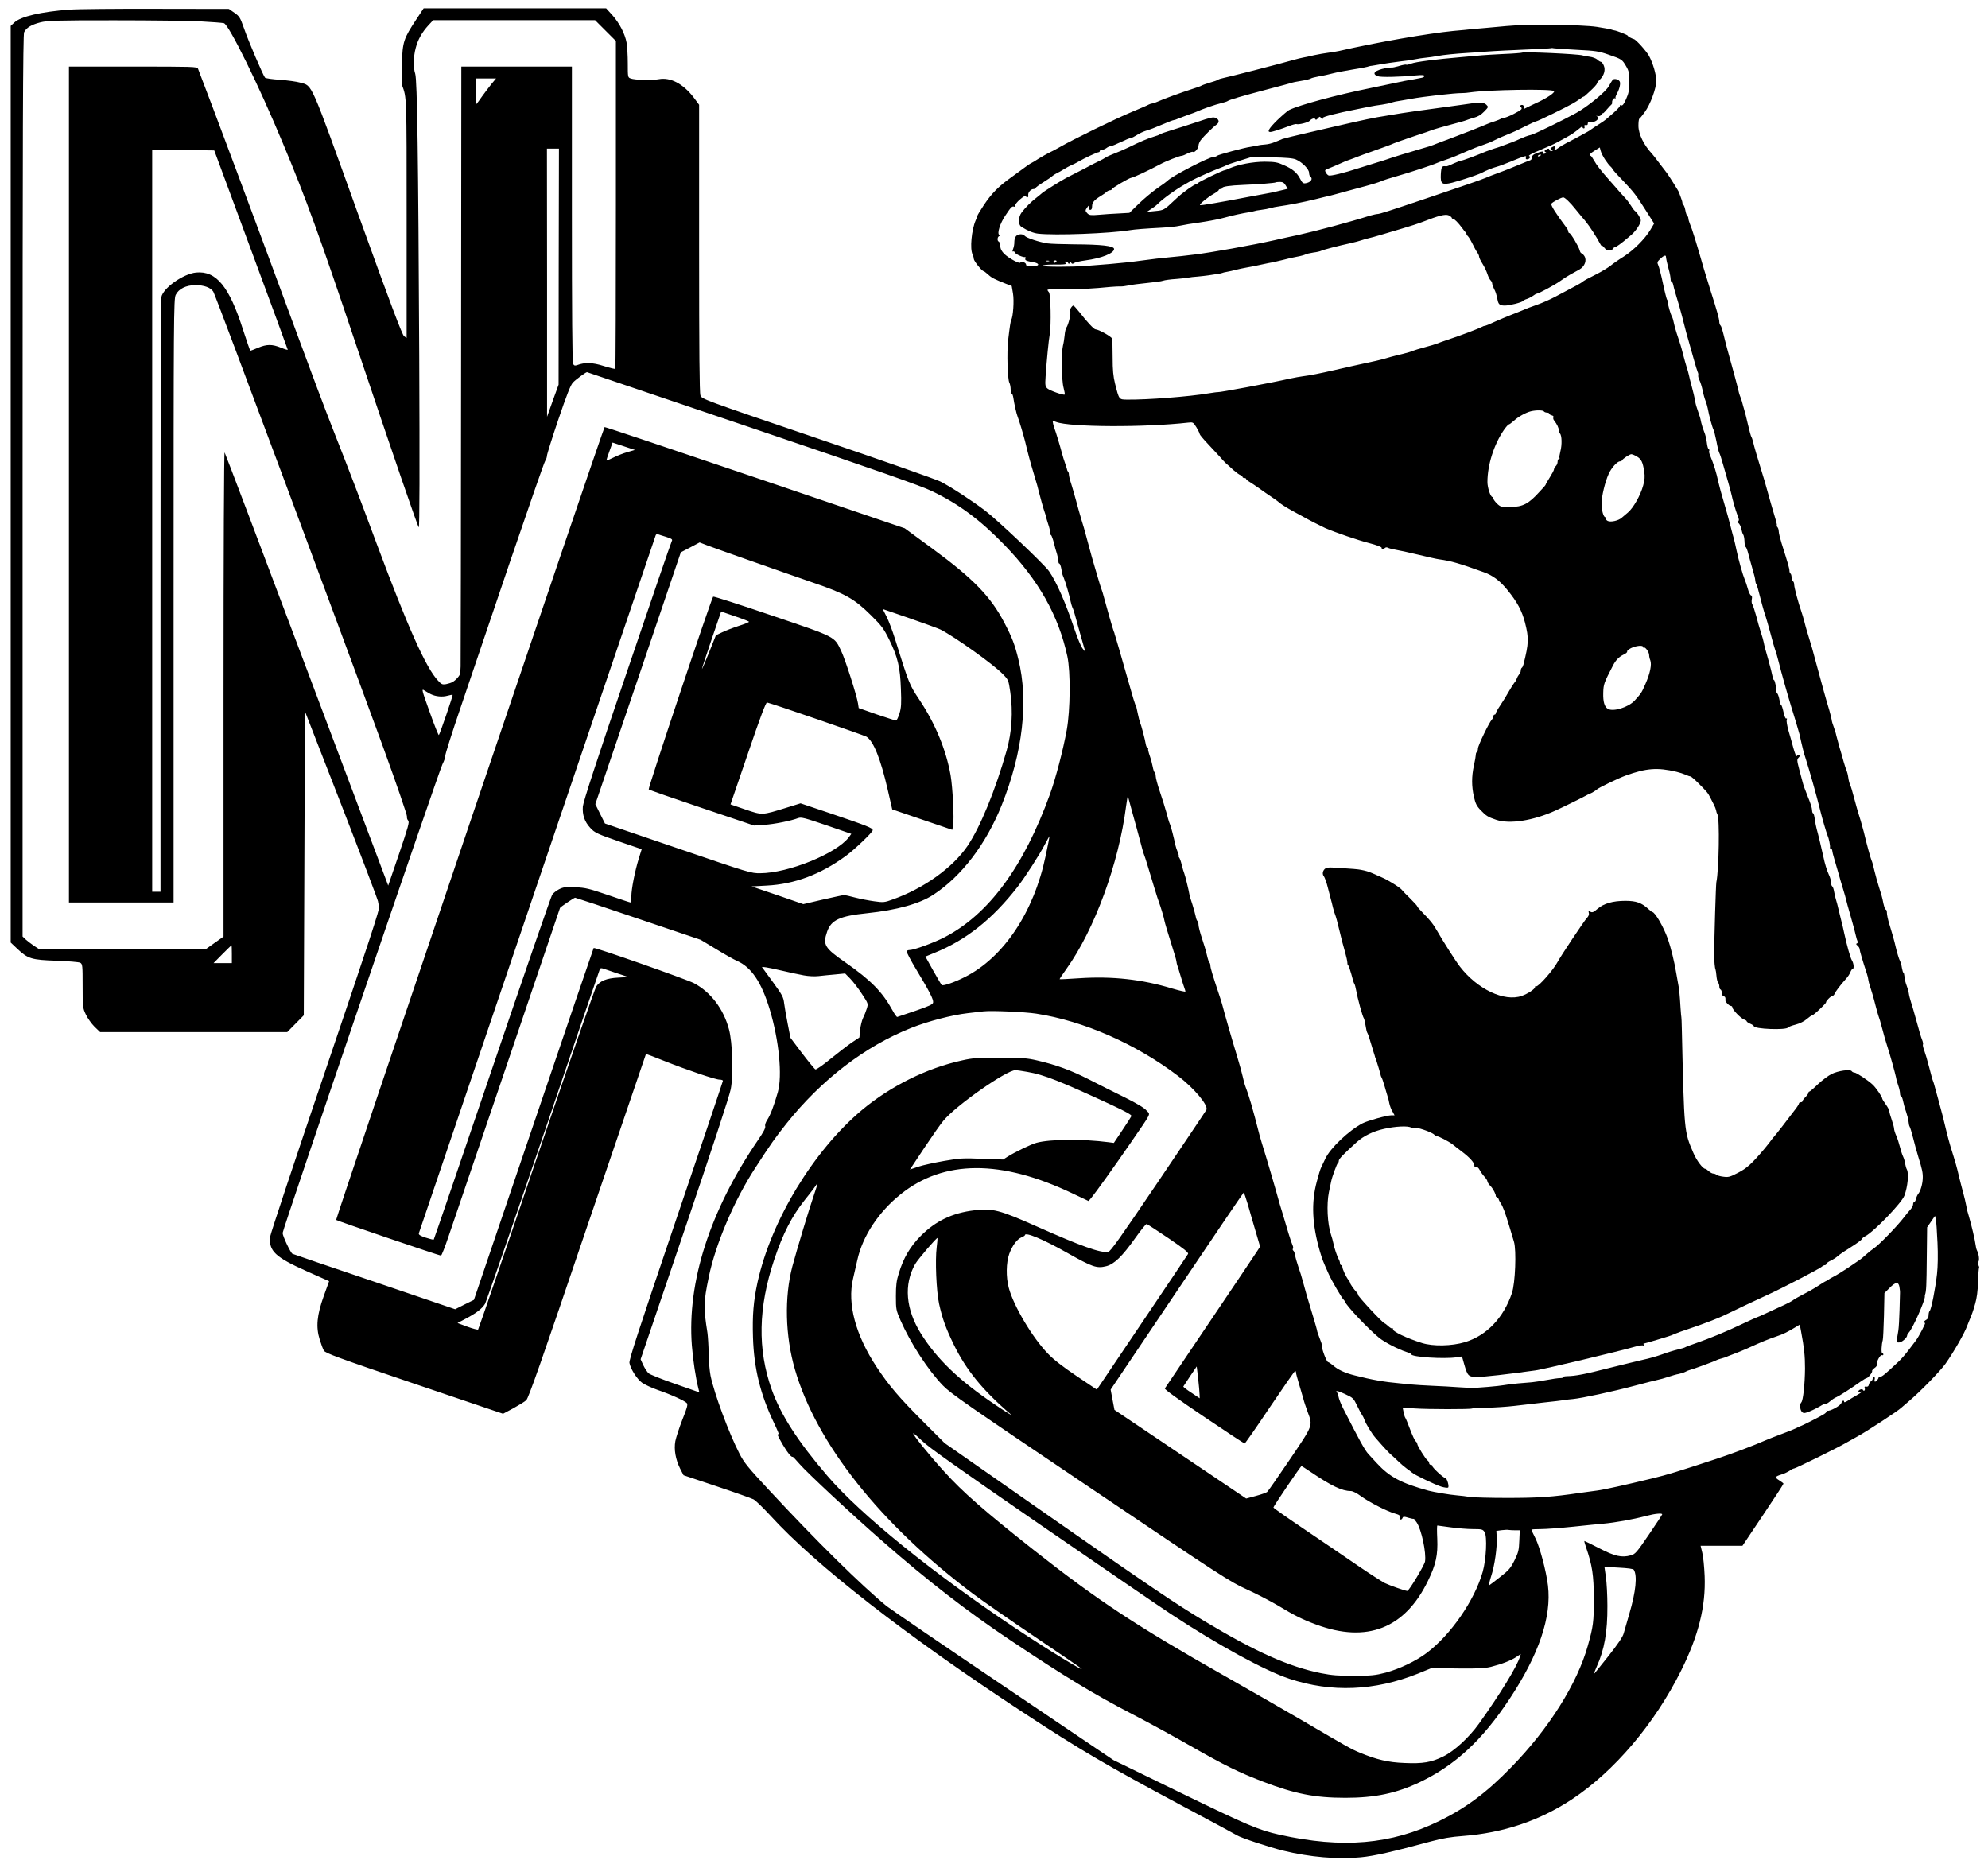 <?xml version="1.0" standalone="no"?>
<!DOCTYPE svg PUBLIC "-//W3C//DTD SVG 20010904//EN"
 "http://www.w3.org/TR/2001/REC-SVG-20010904/DTD/svg10.dtd">
<svg version="1.0" xmlns="http://www.w3.org/2000/svg"
 width="1672pt" height="1568pt" viewBox="0 0 1672 1568"
 preserveAspectRatio="xMidYMid meet">

<g transform="translate(0,1568) scale(0.1,-0.1)"
fill="#000000" stroke="none">
<path d="M585 15599 c-241 -18 -410 -58 -464 -108 l-31 -29 0 -3855 0 -3854
55 -52 c90 -85 120 -94 330 -101 103 -4 189 -11 200 -17 19 -11 20 -22 20
-195 0 -178 1 -185 27 -240 15 -32 48 -78 73 -103 l47 -45 787 0 787 0 69 70
70 71 5 1278 5 1278 308 -791 c169 -435 307 -799 307 -809 0 -10 5 -27 10 -37
8 -15 -88 -307 -451 -1377 -254 -747 -464 -1379 -467 -1404 -12 -120 43 -172
305 -289 l191 -85 -45 -125 c-58 -161 -67 -261 -34 -366 12 -38 27 -80 35 -93
12 -21 117 -60 760 -278 l747 -253 86 46 c47 26 96 56 109 68 19 17 127 324
514 1466 270 794 492 1445 493 1446 1 1 70 -25 152 -58 199 -79 433 -158 468
-158 15 0 27 -4 27 -10 0 -5 -178 -534 -396 -1175 -315 -929 -395 -1173 -390
-1198 10 -51 63 -135 106 -166 21 -15 81 -43 132 -61 114 -39 229 -92 245
-111 9 -12 2 -40 -38 -139 -27 -69 -53 -150 -59 -180 -13 -71 2 -154 40 -231
l29 -56 278 -93 c153 -51 293 -101 311 -110 18 -10 81 -71 141 -136 380 -417
1144 -1012 2126 -1656 478 -314 702 -445 1330 -781 248 -132 459 -246 470
-253 31 -20 272 -100 387 -128 222 -55 462 -75 653 -56 114 11 258 44 595 135
90 24 163 37 263 44 341 26 644 128 917 308 357 236 696 635 919 1083 147 295
208 541 198 795 -3 77 -12 166 -20 197 l-14 58 176 0 176 0 173 258 c95 141
172 260 172 264 0 3 -16 16 -36 28 -40 25 -37 32 21 50 22 7 52 21 67 31 14
11 31 19 37 19 13 0 374 178 431 212 19 11 64 36 100 56 70 37 344 216 370
242 9 8 38 33 64 55 92 77 262 251 308 315 70 99 162 260 183 320 1 3 7 19 14
35 27 65 34 82 53 150 14 47 22 108 24 184 2 63 6 116 9 119 2 3 0 12 -5 21
-5 10 -5 23 0 31 9 15 3 64 -13 94 -5 10 -10 33 -12 50 -3 31 -34 164 -57 241
-14 46 -12 39 -22 90 -4 22 -15 69 -25 105 -10 36 -26 99 -36 140 -16 70 -26
106 -71 250 -9 30 -23 82 -31 115 -27 113 -41 170 -73 285 -38 139 -36 132
-43 150 -4 8 -18 60 -32 115 -14 55 -33 119 -42 143 -9 23 -13 45 -10 48 3 4
0 22 -8 41 -8 18 -28 87 -45 151 -18 64 -38 137 -47 162 -8 25 -17 59 -19 76
-2 17 -11 47 -19 67 -8 20 -16 52 -17 72 -2 19 -6 35 -9 35 -4 0 -9 18 -13 40
-3 23 -11 49 -16 58 -8 14 -26 73 -36 117 -8 39 -37 141 -54 194 -11 35 -20
77 -20 92 0 16 -4 29 -9 29 -8 0 -17 30 -28 87 -2 12 -14 56 -28 96 -13 41
-31 105 -40 143 -8 38 -19 78 -25 89 -7 16 -39 130 -65 240 -9 37 -42 150 -48
165 -3 8 -17 60 -32 115 -14 55 -30 107 -35 116 -5 9 -12 36 -15 59 -3 23 -10
50 -14 59 -5 9 -15 41 -24 71 -8 30 -24 87 -36 125 -11 39 -23 84 -27 100 -3
17 -13 48 -21 70 -9 22 -17 50 -18 63 -2 12 -11 48 -20 80 -29 95 -58 202
-100 357 -42 159 -47 175 -90 315 -3 8 -11 40 -19 70 -8 30 -19 69 -25 85 -27
77 -61 205 -61 228 0 14 -5 27 -11 29 -6 2 -12 16 -11 31 0 15 -4 30 -9 33 -5
3 -9 14 -9 24 0 19 -10 54 -66 231 -13 42 -24 87 -24 101 0 13 -5 29 -12 36
-7 7 -9 12 -6 12 4 0 2 15 -3 33 -14 43 -73 251 -98 342 -5 17 -18 59 -29 95
-28 89 -60 199 -68 235 -4 17 -10 35 -14 40 -4 6 -17 53 -29 105 -12 52 -26
109 -32 127 -5 18 -12 40 -14 50 -2 10 -9 32 -15 48 -12 30 -14 37 -30 105 -5
19 -27 103 -50 185 -23 83 -46 166 -50 185 -25 103 -32 126 -41 134 -5 6 -9
19 -9 30 0 24 -20 95 -70 251 -21 66 -48 154 -60 195 -61 213 -98 334 -117
377 -7 17 -13 38 -13 46 0 9 -4 18 -9 21 -5 4 -12 24 -16 46 -4 22 -11 42 -16
46 -5 3 -9 11 -9 18 0 8 -7 30 -15 50 -8 20 -14 37 -14 38 2 3 -86 142 -101
162 -5 6 -33 43 -62 81 -29 39 -57 75 -63 81 -68 72 -115 166 -115 236 0 31 3
58 8 60 4 2 24 26 45 55 47 64 97 200 97 262 0 55 -28 150 -61 211 -22 40
-109 137 -127 141 -17 4 -52 23 -52 29 0 6 -94 43 -115 45 -5 1 -17 4 -25 7
-8 3 -62 13 -120 22 -125 19 -592 24 -760 7 -58 -5 -136 -13 -175 -16 -38 -3
-90 -8 -115 -10 -25 -3 -94 -10 -155 -15 -214 -21 -641 -95 -965 -169 -25 -5
-66 -12 -92 -15 -25 -3 -77 -12 -115 -20 -37 -9 -79 -18 -93 -20 -14 -2 -52
-12 -85 -21 -88 -26 -555 -146 -590 -152 -16 -3 -34 -9 -40 -13 -5 -5 -37 -16
-70 -25 -33 -10 -64 -21 -70 -25 -5 -4 -41 -17 -80 -29 -84 -27 -247 -86 -292
-107 -17 -8 -36 -14 -42 -14 -6 0 -19 -4 -29 -9 -9 -6 -73 -33 -142 -62 -131
-54 -502 -235 -605 -295 -33 -19 -75 -41 -93 -49 -17 -9 -56 -30 -85 -48 -28
-19 -59 -37 -67 -40 -8 -4 -31 -20 -51 -35 -20 -15 -72 -52 -115 -84 -107 -76
-167 -138 -231 -235 -29 -44 -53 -84 -53 -88 0 -4 -6 -21 -14 -38 -35 -80 -50
-242 -26 -287 5 -10 10 -27 10 -37 0 -18 69 -103 82 -103 4 0 21 -13 39 -29
30 -28 52 -39 151 -78 l47 -18 11 -65 c10 -59 1 -194 -15 -220 -5 -9 -13 -58
-26 -170 -12 -103 -5 -329 10 -358 6 -11 11 -37 11 -56 0 -20 4 -36 9 -36 5 0
11 -17 14 -37 7 -50 26 -133 36 -158 10 -23 49 -153 62 -205 28 -117 44 -176
71 -265 33 -110 37 -125 43 -152 7 -31 45 -167 52 -183 3 -8 8 -24 10 -34 2
-11 11 -40 19 -65 9 -25 16 -56 16 -68 0 -13 4 -23 7 -23 6 0 24 -55 36 -110
1 -3 7 -25 15 -50 7 -25 13 -53 12 -62 0 -10 3 -18 8 -18 4 0 12 -19 16 -42 9
-51 8 -47 21 -78 14 -32 49 -153 58 -200 4 -19 11 -41 15 -50 5 -8 13 -33 19
-55 30 -110 71 -254 80 -285 l11 -35 -24 30 c-14 17 -43 86 -66 155 -78 232
-153 404 -217 496 -37 55 -436 433 -538 510 -116 88 -289 200 -375 244 -41 20
-510 185 -1041 365 -965 328 -966 329 -978 360 -8 23 -11 361 -11 1238 l0
1206 -47 63 c-88 114 -194 170 -292 152 -58 -11 -202 -7 -236 6 -25 9 -25 10
-25 128 0 66 -5 144 -10 173 -14 76 -60 164 -120 232 l-52 57 -767 0 -768 0
-61 -92 c-108 -164 -116 -188 -122 -373 -4 -88 -3 -169 1 -180 40 -109 39 -79
39 -1126 l0 -1001 -21 14 c-16 10 -110 260 -389 1033 -407 1131 -380 1070
-484 1100 -30 9 -107 19 -170 24 -64 4 -121 12 -127 18 -14 14 -142 312 -179
421 -30 85 -37 96 -79 125 l-46 32 -615 1 c-338 1 -664 -2 -725 -7z m1102 -99
c95 -5 183 -12 196 -15 42 -11 295 -525 498 -1014 194 -464 309 -782 614
-1691 321 -955 516 -1523 527 -1535 7 -6 8 498 4 1440 -8 1673 -17 2324 -34
2375 -17 49 -15 145 4 215 18 71 53 133 107 192 l40 43 681 0 681 0 88 -88 87
-87 0 -1376 c0 -757 -2 -1378 -5 -1381 -3 -3 -47 8 -98 24 -94 30 -158 32
-224 7 -18 -6 -25 -4 -33 11 -7 12 -10 437 -10 1259 l0 1241 -465 0 -465 0 -2
-2502 c-1 -1377 -3 -2521 -4 -2543 -1 -22 -2 -47 -3 -56 -1 -19 -39 -62 -67
-76 -10 -6 -34 -13 -53 -17 -30 -5 -38 -2 -67 30 -101 106 -253 446 -517 1154
-150 403 -220 587 -365 955 -61 154 -198 519 -305 810 -323 878 -726 1955
-832 2228 -7 16 -42 17 -546 17 l-539 0 0 -3515 0 -3515 440 0 440 0 0 2538
c0 2395 1 2539 18 2572 25 51 86 81 165 82 72 0 129 -20 151 -55 18 -26 1086
-2893 1426 -3824 115 -317 206 -581 203 -591 -2 -10 2 -25 10 -33 12 -12 1
-51 -77 -281 l-91 -266 -684 1817 c-376 999 -687 1820 -692 1826 -5 5 -9 -848
-9 -2031 l0 -2041 -72 -51 -73 -52 -705 0 -705 0 -40 26 c-22 15 -52 38 -68
52 l-27 26 0 3790 c0 2989 3 3796 13 3815 19 38 61 63 134 82 61 16 125 18
623 18 305 0 633 -4 727 -9z m11573 -239 c159 -8 184 -11 270 -41 111 -38 113
-40 147 -98 23 -39 26 -56 26 -131 0 -71 -5 -96 -27 -145 -19 -43 -30 -57 -41
-52 -9 3 -14 2 -11 -3 3 -5 -20 -30 -50 -57 -31 -27 -62 -54 -68 -59 -6 -6
-36 -26 -66 -45 -30 -19 -57 -37 -60 -40 -3 -3 -15 -11 -28 -18 -70 -39 -142
-78 -177 -95 -22 -11 -51 -28 -64 -38 -29 -23 -42 -24 -35 -4 7 17 -4 19 -26
5 -13 -9 -13 -11 0 -20 13 -8 12 -10 -2 -10 -10 0 -18 5 -18 10 0 13 -11 13
-30 0 -12 -8 -13 -12 -2 -19 11 -6 9 -9 -6 -13 -14 -4 -19 -2 -15 7 5 14 -6
14 -42 1 -39 -14 -50 -23 -50 -41 0 -10 -7 -20 -15 -23 -8 -2 -55 -21 -105
-42 -49 -21 -124 -50 -165 -65 -41 -15 -88 -33 -105 -41 -38 -16 -173 -63
-485 -168 -338 -114 -407 -136 -426 -136 -9 0 -37 -7 -63 -14 -170 -54 -445
-127 -601 -162 -63 -13 -153 -33 -200 -44 -193 -43 -539 -105 -675 -121 -44
-5 -93 -11 -110 -13 -16 -2 -66 -7 -110 -11 -44 -4 -143 -15 -220 -26 -77 -11
-201 -24 -275 -30 -74 -6 -160 -13 -190 -15 -120 -10 -370 -10 -370 1 0 6 35
10 93 10 99 -1 117 3 96 16 -11 7 -10 9 3 9 9 0 19 -6 22 -12 5 -10 7 -10 12
1 5 11 8 11 14 0 6 -9 12 -10 22 -2 7 6 51 17 98 23 135 18 240 60 240 96 0
26 -105 38 -335 39 -99 1 -200 4 -225 8 -67 10 -177 46 -191 63 -15 19 -54 18
-73 -1 -8 -9 -15 -30 -15 -48 1 -18 -4 -45 -10 -60 -7 -17 -7 -26 -1 -22 6 3
13 -1 16 -9 5 -14 70 -43 86 -38 4 1 5 -5 2 -12 -6 -15 6 -21 69 -32 57 -10
49 -34 -13 -34 -37 0 -50 4 -50 14 0 18 -43 33 -48 18 -4 -14 -92 32 -134 71
-23 23 -34 42 -35 67 -2 19 -7 36 -13 38 -14 5 -13 39 3 46 8 4 9 8 1 11 -20
10 7 96 50 160 49 74 58 83 75 77 8 -3 12 1 9 9 -2 7 16 31 41 52 25 22 47 35
49 28 6 -18 24 -13 20 7 -4 22 21 52 44 52 10 0 18 4 18 9 0 4 28 25 63 47 34
21 68 44 76 52 8 7 24 18 35 23 12 5 39 21 61 34 22 14 52 30 66 36 14 5 41
19 60 30 49 29 157 79 169 79 5 0 10 5 10 10 0 6 8 10 18 10 10 0 27 7 38 15
10 8 25 15 33 15 8 0 47 16 87 35 40 19 78 35 86 35 7 0 29 11 49 24 19 13 57
31 85 39 27 8 87 31 132 51 46 20 88 36 94 36 5 0 24 6 41 14 18 7 55 21 82
31 28 9 59 21 70 26 45 21 163 62 205 71 25 6 50 14 55 18 14 11 117 41 340
100 99 26 187 49 195 53 8 3 46 11 85 17 38 6 74 15 80 20 5 4 37 12 70 18 33
5 85 17 115 25 30 8 105 22 165 32 61 9 117 20 125 23 8 3 20 6 25 7 6 0 26 4
45 7 65 12 175 28 220 33 25 2 72 9 104 15 33 7 78 13 100 15 23 2 66 8 96 14
55 10 144 19 255 26 33 2 96 6 140 10 44 3 121 8 170 10 266 11 390 18 393 20
2 2 11 1 20 -1 9 -2 96 -8 192 -13z m-9127 -288 c-22 -27 -56 -73 -78 -103
-21 -30 -42 -59 -47 -64 -4 -6 -8 40 -8 102 l0 112 86 0 86 0 -39 -47z m9367
-636 c16 -24 36 -50 45 -57 8 -7 15 -16 15 -19 0 -4 35 -44 78 -88 105 -111
121 -131 203 -261 l71 -112 -32 -54 c-46 -76 -141 -171 -224 -224 -39 -24 -89
-59 -111 -77 -22 -17 -71 -47 -110 -67 -75 -37 -117 -60 -125 -68 -9 -9 -47
-30 -230 -126 -41 -22 -111 -53 -155 -68 -44 -15 -98 -36 -120 -46 -22 -9 -67
-28 -100 -40 -33 -13 -93 -38 -133 -56 -40 -19 -77 -34 -82 -34 -6 0 -18 -4
-28 -10 -23 -13 -187 -75 -282 -106 -41 -14 -84 -29 -95 -34 -11 -5 -56 -18
-100 -30 -44 -12 -89 -25 -100 -30 -11 -6 -49 -17 -85 -26 -36 -8 -81 -20
-100 -25 -19 -6 -51 -15 -70 -20 -19 -6 -84 -20 -145 -33 -60 -13 -173 -38
-250 -56 -144 -33 -211 -46 -280 -55 -22 -3 -69 -11 -105 -19 -163 -37 -594
-117 -608 -114 -4 1 -38 -4 -77 -10 -164 -28 -517 -55 -683 -53 -72 1 -69 -3
-104 135 -15 60 -20 114 -20 220 0 78 -2 149 -5 158 -4 17 -114 78 -139 78
-13 0 -73 64 -134 143 -25 31 -48 57 -52 57 -13 0 -38 -44 -28 -50 11 -7 -13
-112 -32 -137 -5 -7 -12 -36 -14 -65 -3 -29 -9 -67 -14 -85 -14 -56 -12 -293
5 -353 8 -30 12 -56 10 -58 -8 -9 -126 33 -146 51 -18 17 -20 27 -15 100 10
143 25 300 35 357 13 74 8 337 -7 352 -7 7 -12 16 -12 20 0 5 71 8 158 7 148
-1 217 3 372 18 36 3 74 5 86 4 11 -1 41 3 65 8 25 6 96 15 157 21 61 6 122
14 134 19 13 5 64 12 113 15 50 4 97 9 105 12 9 2 41 6 72 8 30 3 71 7 89 10
19 3 51 8 73 11 21 3 41 7 45 9 3 2 22 7 41 10 19 3 53 11 75 17 22 6 63 14
90 19 28 4 84 16 125 25 41 9 86 18 100 20 14 3 52 12 85 20 33 9 84 21 114
26 29 5 61 14 71 19 9 5 39 12 66 16 27 3 56 10 64 14 17 9 143 42 250 65 36
8 76 19 90 24 14 5 39 12 55 16 17 3 66 17 110 30 44 13 127 38 185 55 58 17
132 41 165 54 135 53 191 67 219 55 14 -7 26 -16 26 -21 0 -4 5 -8 10 -8 12 0
45 -34 76 -76 10 -14 24 -32 31 -39 7 -7 9 -15 6 -19 -4 -3 -1 -6 5 -6 6 0 25
-28 42 -62 17 -35 37 -72 45 -82 8 -11 15 -26 15 -35 0 -8 13 -35 29 -60 16
-25 34 -64 41 -86 7 -22 19 -46 27 -53 7 -7 13 -19 13 -26 0 -7 7 -27 15 -44
15 -29 19 -40 32 -102 7 -31 20 -40 60 -40 39 0 145 27 152 39 3 4 17 12 31
16 14 4 37 16 52 26 14 11 29 19 33 19 15 0 152 74 195 105 25 18 63 43 85 55
22 12 57 31 78 43 46 26 65 78 42 114 -9 13 -19 23 -24 23 -5 0 -12 11 -15 24
-8 33 -76 146 -87 146 -5 0 -9 6 -9 13 0 7 -7 22 -15 32 -93 124 -134 190
-127 202 9 14 83 53 100 53 13 0 61 -46 104 -101 15 -19 37 -46 50 -61 13 -14
30 -35 38 -45 28 -34 95 -138 112 -173 10 -19 17 -30 18 -25 0 6 10 -3 23 -18
18 -23 27 -27 50 -22 15 4 27 11 27 16 0 5 5 9 11 9 9 0 61 37 110 80 10 8 24
20 31 26 38 33 78 95 78 120 0 17 -30 66 -46 77 -7 4 -23 24 -35 45 -13 20
-33 48 -46 62 -13 14 -36 39 -51 56 -15 17 -50 58 -79 90 -80 90 -116 137
-138 177 -11 20 -23 37 -27 37 -21 0 -4 21 35 44 l42 26 8 -30 c4 -16 21 -49
37 -73z m-8801 -899 l-1 -993 -49 -135 -48 -135 0 1128 -1 1127 50 0 51 0 -2
-992z m-2588 142 c170 -459 309 -838 309 -841 0 -4 -26 4 -57 17 -74 30 -119
30 -193 -1 -33 -14 -62 -25 -64 -25 -3 0 -30 78 -61 174 -117 367 -226 500
-396 484 -108 -11 -277 -130 -292 -207 -4 -18 -7 -1151 -7 -2517 l0 -2484 -35
0 -35 0 0 3120 0 3120 261 -2 261 -3 309 -835z m10849 796 c0 -2 -7 -7 -16
-10 -8 -3 -12 -2 -9 4 6 10 25 14 25 6z m1051 -853 c2 -20 11 -62 21 -98 13
-47 18 -74 19 -97 0 -10 4 -18 8 -18 5 0 11 -12 14 -27 4 -23 23 -87 52 -183
7 -24 36 -132 45 -170 4 -19 18 -69 30 -110 12 -41 32 -114 46 -163 13 -48 28
-95 32 -105 5 -9 7 -22 5 -29 -2 -6 2 -24 10 -40 8 -15 20 -54 27 -86 6 -33
18 -73 25 -90 7 -18 15 -45 18 -62 10 -57 38 -160 48 -178 5 -10 16 -54 25
-98 8 -45 19 -89 24 -98 5 -9 19 -50 30 -91 12 -41 32 -113 46 -160 13 -47 26
-94 28 -105 5 -29 36 -136 46 -160 17 -41 19 -54 7 -59 -8 -3 -7 -8 4 -15 9
-6 20 -28 24 -48 4 -21 11 -43 16 -49 5 -6 10 -31 11 -55 0 -24 5 -47 11 -50
5 -4 15 -31 22 -60 8 -30 21 -79 30 -109 23 -79 26 -93 28 -115 1 -11 4 -22 7
-25 6 -5 16 -43 50 -175 12 -44 25 -89 30 -100 4 -11 22 -74 40 -140 17 -66
36 -131 41 -144 6 -13 18 -58 29 -100 19 -78 79 -291 104 -371 24 -76 67 -219
71 -237 25 -114 36 -157 53 -208 29 -90 92 -312 122 -435 15 -62 51 -184 60
-205 12 -26 24 -87 21 -102 -1 -7 3 -13 9 -13 5 0 10 -6 10 -14 0 -7 7 -36 15
-62 8 -27 24 -83 36 -124 11 -41 30 -104 41 -140 11 -36 22 -74 24 -85 2 -11
20 -76 40 -145 20 -69 39 -141 43 -161 4 -19 11 -40 14 -46 4 -6 1 -14 -5 -17
-10 -3 -8 -9 5 -19 9 -8 17 -21 17 -28 0 -13 26 -101 61 -207 6 -18 12 -42 13
-55 2 -12 6 -29 9 -37 12 -34 37 -119 52 -180 9 -36 20 -74 24 -85 5 -11 19
-58 31 -105 12 -47 30 -110 40 -140 25 -75 70 -239 77 -273 2 -16 11 -47 19
-69 8 -22 14 -51 14 -64 0 -13 4 -24 9 -24 5 0 12 -17 16 -37 4 -21 15 -63 26
-93 10 -30 20 -68 21 -85 1 -16 5 -34 9 -40 4 -5 17 -48 29 -95 11 -47 32
-119 44 -160 32 -102 40 -138 37 -185 -2 -45 -19 -103 -37 -125 -7 -8 -16 -27
-19 -42 -4 -16 -11 -28 -16 -28 -5 0 -9 -8 -9 -19 0 -10 -10 -29 -22 -43 -13
-13 -36 -42 -53 -64 -55 -73 -211 -234 -255 -263 -14 -9 -42 -31 -63 -50 -20
-19 -48 -42 -61 -50 -13 -9 -57 -38 -97 -66 -41 -27 -92 -59 -114 -70 -22 -11
-42 -23 -45 -26 -3 -3 -12 -8 -20 -12 -15 -7 -22 -11 -95 -58 -22 -14 -69 -40
-105 -58 -36 -19 -72 -39 -80 -46 -8 -7 -40 -24 -70 -38 -30 -14 -95 -44 -143
-66 -49 -23 -90 -41 -93 -41 -3 0 -55 -24 -117 -53 -133 -64 -282 -125 -392
-163 -44 -15 -84 -30 -90 -34 -5 -4 -35 -13 -65 -20 -30 -7 -89 -25 -132 -41
-42 -15 -111 -35 -155 -44 -43 -10 -172 -41 -288 -70 -207 -53 -285 -68 -357
-69 -20 -1 -34 -4 -31 -8 2 -5 -9 -8 -25 -8 -17 0 -67 -7 -113 -16 -46 -8
-101 -17 -124 -19 -22 -2 -76 -6 -120 -10 -44 -4 -98 -11 -120 -15 -34 -7
-228 -24 -275 -23 -8 0 -55 3 -105 6 -49 4 -146 9 -215 12 -69 3 -150 8 -180
11 -30 3 -75 8 -100 10 -127 11 -234 30 -375 66 -85 21 -144 49 -185 86 -14
12 -32 24 -41 27 -14 5 -55 116 -51 137 2 7 -4 24 -34 103 -4 11 -8 25 -8 30
-1 6 -12 44 -24 85 -62 204 -75 250 -92 315 -10 39 -28 97 -40 130 -11 33 -24
76 -27 95 -3 19 -10 38 -15 41 -6 4 -8 12 -4 17 4 6 2 19 -3 29 -5 10 -21 56
-35 103 -14 47 -35 117 -46 155 -12 39 -23 77 -26 85 -37 135 -109 381 -151
515 -8 28 -17 57 -19 65 -60 235 -88 332 -124 425 -4 11 -12 43 -18 70 -6 28
-27 104 -47 170 -35 113 -107 363 -124 430 -4 17 -17 57 -28 90 -52 156 -73
224 -73 243 0 12 -4 23 -8 26 -5 3 -14 31 -21 62 -7 32 -26 96 -42 143 -16 47
-29 98 -29 113 0 15 -4 29 -9 32 -5 3 -12 21 -15 40 -4 19 -16 63 -27 98 -12
35 -23 72 -25 83 -6 38 -36 160 -44 180 -5 11 -14 43 -21 70 -6 28 -16 56 -22
63 -5 6 -7 12 -4 12 3 0 0 15 -8 34 -8 18 -16 44 -19 57 -15 70 -37 156 -45
174 -5 11 -13 34 -17 50 -4 17 -8 32 -9 35 -22 75 -33 112 -61 195 -19 56 -34
113 -34 127 0 15 -4 29 -9 32 -5 4 -12 24 -16 47 -4 22 -15 64 -25 92 -10 28
-16 55 -14 59 3 5 1 8 -4 8 -5 0 -12 12 -15 28 -7 44 -39 165 -49 187 -4 11
-13 43 -18 70 -13 64 -14 68 -22 80 -3 6 -22 66 -41 135 -93 326 -119 416
-124 430 -3 8 -7 20 -8 25 0 6 -4 17 -8 25 -7 17 -62 208 -82 285 -7 28 -17
61 -23 75 -5 14 -15 45 -22 70 -7 25 -21 72 -31 105 -17 55 -28 96 -75 270 -8
33 -26 94 -39 135 -12 41 -33 113 -45 160 -13 47 -31 111 -41 142 -11 32 -19
66 -19 76 0 10 -3 22 -8 26 -4 4 -7 11 -7 14 0 4 -7 27 -16 52 -9 25 -22 65
-28 90 -16 61 -52 180 -62 205 -10 26 -18 65 -14 65 2 0 15 -4 28 -9 115 -44
742 -47 1112 -5 38 4 41 3 68 -41 15 -25 27 -50 27 -56 0 -5 29 -40 65 -78 36
-38 82 -88 103 -111 20 -24 45 -50 55 -59 11 -9 38 -33 60 -54 23 -20 50 -40
60 -43 9 -3 17 -10 17 -15 0 -5 7 -9 15 -9 8 0 15 -3 15 -7 0 -5 12 -16 28
-25 15 -9 52 -34 82 -55 30 -22 78 -55 105 -73 28 -19 52 -36 55 -39 11 -13
69 -50 115 -75 28 -15 68 -37 90 -49 47 -27 161 -85 190 -98 91 -39 275 -102
372 -127 62 -16 103 -32 103 -39 0 -16 12 -17 27 -2 7 7 17 8 29 1 11 -5 39
-12 64 -16 24 -4 109 -22 187 -41 79 -19 158 -37 176 -39 102 -14 167 -33 378
-109 75 -27 135 -72 197 -149 84 -103 122 -175 148 -275 33 -131 32 -172 -13
-351 -3 -12 -9 -25 -14 -28 -5 -3 -9 -14 -9 -24 0 -10 -6 -25 -14 -32 -7 -8
-16 -24 -20 -36 -4 -12 -13 -28 -20 -34 -6 -7 -27 -40 -46 -73 -18 -33 -51
-86 -72 -117 -21 -31 -38 -62 -38 -67 0 -6 -4 -11 -10 -11 -5 0 -10 -6 -10
-14 0 -8 -6 -21 -13 -28 -23 -24 -117 -219 -117 -243 0 -13 -4 -26 -9 -30 -6
-3 -9 -13 -9 -23 0 -9 -7 -50 -16 -90 -20 -93 -20 -174 0 -263 13 -57 23 -78
57 -113 46 -48 62 -58 131 -81 112 -38 311 -7 496 77 66 30 219 105 255 125
11 7 27 14 35 17 16 6 51 27 60 36 15 15 179 94 242 117 175 63 268 70 428 32
25 -6 59 -17 77 -25 17 -8 35 -14 40 -14 6 0 36 -26 67 -57 75 -75 80 -82 101
-123 9 -19 24 -47 31 -61 7 -14 15 -34 17 -45 1 -10 6 -25 11 -33 20 -32 13
-468 -9 -571 -4 -20 -18 -463 -18 -615 0 -49 5 -107 11 -119 2 -4 6 -29 8 -54
2 -25 8 -50 14 -56 5 -5 10 -20 10 -32 0 -12 4 -24 10 -26 5 -1 11 -15 12 -30
1 -16 8 -28 15 -28 12 0 17 -13 14 -32 -2 -13 32 -48 46 -48 7 0 13 -6 13 -13
0 -19 72 -93 99 -102 11 -3 21 -10 21 -14 0 -5 14 -14 30 -21 17 -7 30 -16 30
-20 0 -25 274 -36 289 -11 3 5 32 16 64 24 34 9 72 28 92 46 20 17 40 31 45
31 6 0 36 25 67 55 32 30 54 55 51 55 -4 0 4 12 18 28 14 15 31 27 36 27 6 0
14 7 17 16 6 17 52 78 86 115 26 28 44 55 51 77 4 9 10 17 15 17 14 0 10 49
-6 73 -13 21 -42 124 -65 230 -4 23 -18 80 -30 127 -12 47 -23 93 -25 103 -2
10 -7 27 -10 37 -8 24 -16 58 -22 93 -3 15 -9 30 -14 33 -5 3 -9 17 -9 31 0
15 -8 45 -19 67 -17 37 -34 93 -46 151 -11 52 -47 203 -56 232 -5 17 -12 54
-16 82 -3 28 -10 51 -14 51 -5 0 -9 12 -9 28 0 15 -16 65 -36 112 -19 47 -39
101 -43 120 -5 19 -18 70 -30 113 -19 73 -19 80 -4 95 11 12 12 17 3 20 -7 3
-15 -1 -19 -7 -4 -6 -16 24 -28 67 -11 42 -30 109 -42 149 -11 40 -18 80 -14
89 4 11 2 15 -4 11 -6 -4 -15 17 -23 53 -7 33 -16 60 -20 60 -4 0 -10 19 -14
42 -4 23 -12 49 -19 57 -7 8 -11 16 -9 18 6 7 -10 93 -18 93 -4 0 -10 15 -13
33 -3 17 -19 82 -36 142 -18 61 -35 124 -37 140 -3 17 -14 55 -24 85 -10 30
-28 93 -40 140 -13 47 -27 91 -33 98 -5 6 -7 25 -4 41 4 19 2 31 -7 34 -7 3
-19 27 -26 54 -7 26 -19 62 -26 78 -17 40 -52 164 -69 245 -7 36 -18 81 -23
100 -6 19 -18 67 -28 105 -9 39 -34 126 -54 195 -21 69 -42 148 -48 175 -17
81 -38 149 -69 223 -8 18 -12 36 -8 41 3 5 1 11 -4 13 -6 1 -13 27 -16 55 -3
29 -13 70 -22 90 -9 21 -20 56 -25 78 -4 22 -10 45 -12 50 -9 27 -14 43 -25
75 -7 19 -14 50 -17 68 -2 18 -14 67 -25 108 -11 41 -23 86 -25 100 -3 14 -11
44 -19 67 -7 23 -21 71 -30 107 -9 36 -19 72 -22 80 -3 8 -7 20 -8 25 -2 6
-12 37 -23 70 -11 33 -22 74 -25 91 -3 17 -9 39 -15 50 -14 26 -35 101 -35
122 0 9 -3 19 -7 22 -3 3 -19 64 -34 135 -15 72 -33 141 -40 155 -10 22 -9 28
16 52 28 27 47 35 49 21z m-5188 -40 c-7 -2 -19 -2 -25 0 -7 3 -2 5 12 5 14 0
19 -2 13 -5z m62 -3 c-3 -5 -10 -10 -16 -10 -5 0 -9 5 -9 10 0 6 7 10 16 10 8
0 12 -4 9 -10z m-2557 -1401 c1068 -362 1415 -484 1511 -530 225 -108 402
-239 607 -450 290 -299 456 -594 531 -939 28 -131 25 -452 -5 -619 -31 -170
-92 -403 -140 -537 -221 -613 -517 -1015 -889 -1207 -89 -46 -256 -107 -293
-107 -10 0 -21 -4 -25 -9 -3 -6 34 -77 83 -158 111 -184 144 -249 140 -274 -2
-16 -32 -30 -148 -70 -80 -27 -149 -50 -154 -52 -4 -1 -22 23 -38 53 -86 157
-182 255 -397 405 -177 123 -192 149 -155 258 34 100 106 133 339 157 248 26
439 79 555 155 237 155 443 425 575 754 177 442 227 875 140 1226 -30 124 -53
184 -117 306 -115 221 -260 371 -606 625 l-233 171 -1260 428 c-693 235 -1262
426 -1264 423 -13 -13 -2264 -6662 -2258 -6668 9 -8 867 -300 882 -300 5 0 34
73 64 163 30 89 253 746 496 1460 242 714 441 1300 441 1301 0 6 118 86 127
86 4 0 244 -79 532 -177 l524 -177 131 -79 c72 -44 150 -88 174 -98 121 -53
206 -178 276 -409 78 -259 107 -557 68 -695 -33 -117 -64 -196 -89 -233 -14
-22 -21 -43 -17 -54 4 -14 -15 -50 -64 -121 -401 -589 -594 -1189 -553 -1724
10 -124 32 -272 56 -365 l7 -28 -203 71 c-112 39 -213 79 -225 90 -11 11 -31
41 -44 68 l-22 49 371 1093 c221 651 378 1128 387 1179 23 120 15 393 -15 503
-46 173 -154 314 -296 389 -64 33 -833 303 -842 295 -2 -2 -229 -669 -505
-1481 l-502 -1478 -79 -39 -79 -40 -676 230 c-373 126 -684 232 -692 236 -15
6 -82 147 -83 175 -1 27 1314 3884 1344 3942 16 31 26 63 24 70 -3 8 55 191
129 408 74 217 261 768 415 1224 155 455 288 838 296 849 8 12 15 31 15 43 0
12 43 150 96 306 70 206 103 291 123 311 22 24 108 87 118 87 2 0 628 -212
1391 -471z m6657 141 c3 -5 15 -10 26 -10 10 0 19 -4 19 -9 0 -5 9 -11 21 -14
12 -3 18 -10 14 -17 -4 -6 -1 -19 7 -28 23 -29 38 -61 38 -80 0 -10 4 -22 10
-28 16 -16 18 -95 4 -148 -7 -27 -11 -53 -8 -58 3 -4 0 -8 -5 -8 -6 0 -11 -11
-11 -24 0 -13 -7 -29 -15 -36 -8 -7 -15 -19 -15 -26 0 -8 -16 -38 -35 -68 -19
-30 -35 -58 -35 -61 0 -3 -8 -13 -17 -23 -10 -11 -26 -28 -35 -38 -91 -101
-140 -127 -245 -128 -77 -1 -83 1 -112 28 -17 17 -31 36 -31 43 0 7 -4 13 -8
13 -16 0 -42 78 -42 126 0 144 55 316 138 437 18 26 37 47 41 47 5 0 24 14 42
30 39 36 101 70 144 81 45 11 103 10 110 -1z m-7707 -342 c-35 -10 -89 -31
-120 -47 -32 -16 -58 -27 -58 -23 0 4 12 39 26 78 l26 72 94 -31 94 -31 -62
-18z m8490 -38 c37 -22 48 -46 61 -126 6 -42 4 -70 -9 -117 -22 -82 -83 -189
-128 -227 -20 -17 -44 -37 -52 -44 -27 -25 -94 -40 -119 -27 -12 7 -19 16 -16
22 4 5 2 9 -3 9 -16 0 -32 59 -32 114 0 62 29 183 60 251 23 51 72 105 95 105
7 0 15 3 17 8 6 14 63 51 78 52 8 0 30 -9 48 -20z m-8166 -675 c49 -16 56 -21
48 -36 -6 -10 -175 -503 -376 -1096 -261 -766 -368 -1095 -372 -1136 -5 -70
14 -127 62 -179 39 -43 57 -51 272 -125 l161 -55 -24 -77 c-33 -106 -63 -259
-63 -320 0 -28 -3 -51 -7 -51 -5 0 -89 28 -188 62 -161 55 -190 62 -276 66
-83 4 -101 1 -137 -17 -23 -12 -49 -32 -58 -46 -9 -14 -236 -671 -504 -1460
-268 -789 -489 -1437 -492 -1440 -2 -3 -33 5 -67 16 -48 16 -62 25 -58 38 4
13 1977 5828 1992 5870 3 7 11 11 18 8 6 -2 38 -13 69 -22z m718 -204 c168
-59 401 -141 518 -181 270 -92 348 -136 488 -275 90 -89 106 -111 153 -205 71
-145 92 -232 98 -413 5 -125 3 -158 -12 -208 -10 -32 -23 -59 -29 -59 -6 0
-79 24 -163 52 l-151 53 -6 40 c-11 68 -106 366 -141 440 -59 124 -39 114
-585 299 -267 91 -488 162 -492 158 -16 -17 -550 -1614 -542 -1621 5 -5 206
-75 447 -156 l439 -148 86 6 c83 5 226 34 286 57 25 9 55 1 237 -61 l209 -72
-23 -31 c-104 -135 -507 -299 -742 -300 -78 -1 -92 3 -694 209 l-613 209 -41
82 -40 81 360 1059 359 1059 79 41 79 42 65 -25 c36 -14 203 -73 371 -132z
m1591 -576 c124 -64 442 -291 522 -373 48 -49 49 -50 64 -153 24 -167 13 -334
-30 -489 -95 -335 -222 -645 -330 -805 -124 -182 -366 -356 -627 -449 -71 -26
-79 -27 -157 -16 -45 6 -117 20 -160 31 -43 12 -86 21 -95 21 -9 0 -90 -18
-179 -38 l-163 -38 -217 75 -218 74 127 7 c235 12 451 93 664 248 77 56 228
201 228 218 0 18 -48 37 -346 138 l-261 88 -119 -37 c-208 -64 -200 -64 -345
-15 l-125 43 147 430 c104 307 151 429 160 427 43 -9 818 -276 837 -288 59
-38 118 -185 178 -445 l38 -166 252 -86 253 -86 7 36 c10 55 -3 316 -21 423
-38 215 -129 435 -264 637 -83 125 -86 132 -205 514 -20 64 -51 146 -69 182
l-33 65 227 -78 c124 -43 242 -86 260 -95z m-1611 66 c0 -4 -39 -20 -87 -35
-49 -16 -111 -40 -140 -54 l-52 -25 -57 -143 c-32 -79 -59 -143 -60 -141 -2 2
34 111 79 244 l82 240 117 -40 c65 -22 118 -43 118 -46z m7520 -213 c0 -6 3
-8 6 -5 10 10 44 -38 44 -61 0 -12 4 -32 10 -46 13 -35 -2 -110 -41 -198 -33
-75 -34 -77 -90 -139 -53 -58 -183 -98 -227 -70 -28 17 -40 60 -38 133 2 74 5
83 83 233 23 44 51 72 89 90 19 9 32 20 29 25 -3 5 11 18 32 29 43 21 103 27
103 9z m-10197 -396 c41 -20 97 -26 142 -13 21 6 40 9 42 7 4 -4 -107 -328
-116 -338 -3 -4 -38 83 -77 193 -68 190 -70 199 -45 182 14 -9 39 -23 54 -31z
m5897 -982 c17 -63 35 -128 40 -145 5 -16 19 -68 31 -115 12 -47 25 -94 30
-105 5 -11 17 -49 28 -85 11 -36 36 -119 56 -185 20 -66 40 -129 45 -140 9
-22 43 -134 44 -150 2 -13 30 -107 67 -224 17 -52 32 -104 33 -115 1 -12 5
-28 8 -36 3 -8 16 -49 28 -90 12 -41 26 -85 31 -98 5 -13 9 -27 9 -31 0 -4
-49 7 -110 25 -255 78 -505 105 -781 87 -90 -6 -165 -10 -167 -8 -2 1 24 40
57 86 236 329 441 888 502 1369 7 52 14 91 15 85 2 -5 17 -62 34 -125z m-726
-380 c-98 -471 -354 -854 -679 -1017 -88 -45 -185 -78 -195 -67 -5 5 -37 61
-73 124 l-64 115 76 31 c267 108 488 284 699 555 63 81 186 272 232 361 19 37
36 66 37 65 1 -2 -14 -77 -33 -167z m-6844 -825 l0 -75 -77 0 -77 0 74 75 c41
41 76 75 77 75 2 0 3 -34 3 -75z m4810 -178 c38 -7 90 -10 125 -6 33 4 97 10
142 14 l81 8 44 -45 c24 -25 68 -82 97 -127 54 -82 54 -82 41 -124 -7 -23 -21
-58 -31 -78 -10 -20 -21 -65 -25 -100 l-6 -64 -67 -45 c-36 -25 -116 -87 -178
-137 -62 -51 -118 -90 -125 -87 -7 3 -57 64 -112 136 l-98 130 -23 117 c-13
64 -26 142 -30 173 -6 52 -15 69 -92 175 -47 65 -90 123 -94 129 -5 6 57 -4
138 -23 82 -19 177 -40 213 -46z m-1575 19 l100 -33 -86 -5 c-97 -5 -152 -27
-184 -74 -11 -16 -238 -671 -504 -1454 -265 -784 -486 -1428 -490 -1432 -3 -3
-44 7 -90 24 l-83 31 68 36 c88 46 139 85 163 125 10 17 231 656 491 1420 259
764 473 1393 476 1398 3 5 13 6 23 3 9 -3 62 -20 116 -39z m3530 -341 c398
-61 840 -255 1193 -524 134 -102 255 -246 239 -284 -3 -7 -185 -277 -404 -602
-327 -483 -403 -591 -423 -594 -67 -9 -224 47 -600 214 -312 139 -373 155
-526 136 -184 -22 -324 -89 -450 -215 -89 -90 -145 -184 -185 -316 -19 -60
-24 -98 -24 -190 0 -112 1 -117 39 -205 85 -193 230 -416 356 -547 67 -69 203
-163 1241 -862 1111 -749 1173 -789 1317 -854 83 -38 200 -99 259 -134 140
-85 207 -118 323 -161 426 -158 746 -33 940 368 67 138 84 217 78 355 -3 61
-3 110 1 110 3 0 53 -7 111 -15 58 -8 142 -15 187 -15 77 0 84 -2 99 -25 23
-36 14 -230 -16 -335 -68 -239 -268 -529 -470 -681 -91 -69 -228 -134 -345
-166 -88 -23 -119 -26 -265 -27 -134 0 -187 4 -279 22 -269 54 -548 178 -976
435 -247 148 -460 292 -1345 910 l-845 590 -186 186 c-198 199 -282 297 -386
454 -177 268 -248 531 -199 741 8 34 24 104 36 157 44 202 179 406 365 555
362 291 846 293 1445 7 l135 -64 22 25 c35 42 192 260 330 461 186 271 169
237 136 275 -18 22 -78 58 -182 110 -86 42 -221 110 -301 151 -151 77 -278
124 -440 161 -82 19 -125 22 -310 22 -186 1 -229 -2 -317 -22 -299 -65 -602
-216 -843 -417 -408 -342 -765 -930 -879 -1450 -34 -158 -44 -275 -38 -463 8
-260 62 -480 177 -720 27 -56 45 -100 40 -97 -19 12 -10 -11 34 -86 40 -68 73
-108 83 -101 2 1 28 -26 58 -61 62 -72 437 -422 696 -648 375 -329 713 -591
1080 -836 450 -301 704 -455 1029 -623 124 -64 342 -183 485 -265 288 -164
397 -218 607 -299 270 -103 437 -136 694 -136 248 0 428 38 624 131 299 143
525 352 755 699 248 374 356 692 324 956 -15 122 -68 322 -105 396 -19 37 -34
70 -34 73 0 3 35 5 78 5 43 0 165 9 272 20 107 11 220 23 250 25 108 10 249
35 367 66 71 19 133 25 133 13 0 -3 -50 -79 -112 -170 -104 -153 -115 -165
-153 -175 -75 -21 -133 -8 -263 59 -66 34 -123 62 -126 62 -3 0 3 -24 13 -52
53 -154 65 -235 66 -433 0 -197 -5 -233 -51 -397 -89 -318 -329 -699 -644
-1021 -208 -214 -380 -342 -605 -452 -405 -198 -815 -233 -1345 -115 -175 39
-271 80 -834 354 l-561 273 -929 627 c-511 345 -952 646 -980 669 -211 173
-594 550 -987 974 -181 194 -212 233 -251 310 -89 173 -211 503 -242 653 -8
41 -16 127 -16 190 -1 63 -6 140 -10 170 -34 215 -33 257 11 470 57 277 214
646 392 919 134 207 163 247 261 371 294 369 661 651 1050 805 140 56 344 109
476 124 52 6 111 13 130 15 67 8 346 -4 445 -19z m-73 -490 c140 -24 273 -77
716 -282 111 -52 161 -80 158 -89 -3 -7 -37 -61 -77 -120 l-71 -106 -46 6
c-217 28 -490 26 -604 -5 -45 -12 -176 -75 -242 -116 l-39 -25 -176 6 c-161 7
-188 5 -321 -18 -80 -14 -177 -35 -216 -48 l-71 -24 120 181 c66 99 138 202
161 229 106 129 530 425 607 426 9 0 55 -7 101 -15z m-1798 -1040 c-38 -109
-143 -458 -180 -596 -68 -259 -60 -583 21 -864 181 -626 720 -1305 1500 -1890
83 -62 319 -226 525 -365 206 -139 380 -257 385 -263 35 -36 -293 165 -560
343 -687 458 -1300 955 -1575 1276 -249 290 -393 513 -470 729 -120 338 -113
688 21 1090 73 219 148 366 259 505 51 63 94 121 97 128 3 7 7 12 8 10 2 -2
-12 -48 -31 -103z m3650 -72 c32 -112 44 -154 79 -272 l25 -85 -23 -36 c-13
-20 -191 -286 -397 -591 -206 -305 -377 -559 -381 -566 -5 -7 111 -91 328
-237 184 -124 338 -226 343 -226 4 0 100 137 212 305 113 167 208 305 213 305
4 0 7 -6 7 -14 0 -8 12 -52 26 -98 14 -46 30 -101 36 -123 5 -22 22 -71 36
-110 44 -118 48 -107 -151 -401 -97 -143 -182 -266 -190 -272 -7 -6 -50 -21
-94 -33 l-82 -22 -273 184 c-150 101 -400 269 -554 373 l-281 189 -16 85 -16
85 557 828 c306 456 559 828 562 829 3 0 18 -44 34 -97z m5801 -321 c5 -105 3
-204 -4 -267 -14 -124 -48 -296 -61 -309 -6 -6 -10 -22 -10 -38 0 -17 -7 -31
-20 -38 -11 -6 -20 -15 -20 -21 0 -6 5 -7 10 -4 13 8 -53 -119 -78 -151 -9
-11 -37 -48 -61 -80 -24 -32 -61 -75 -82 -94 -111 -105 -142 -130 -154 -128
-8 2 -14 -1 -15 -7 -2 -14 -21 -35 -30 -35 -5 0 -6 9 -3 20 3 11 0 20 -6 20
-6 0 -11 -7 -11 -15 0 -7 -6 -18 -14 -22 -8 -4 -16 -17 -18 -28 -2 -13 -10
-19 -22 -17 -13 3 -17 -1 -13 -12 3 -8 2 -18 -3 -21 -4 -3 -10 0 -12 6 -4 12
-38 1 -38 -13 0 -6 7 -8 15 -4 30 11 14 -4 -32 -30 -27 -15 -60 -35 -75 -46
-16 -10 -28 -14 -28 -8 0 18 -17 11 -23 -9 -6 -23 -102 -75 -120 -65 -7 4 -9
3 -4 -1 4 -5 -5 -17 -20 -27 -27 -18 -192 -102 -203 -103 -3 -1 -18 -8 -35
-17 -16 -8 -70 -30 -120 -48 -49 -18 -112 -43 -140 -55 -90 -40 -277 -111
-405 -153 -344 -113 -406 -132 -540 -165 -222 -54 -416 -97 -468 -103 -26 -3
-92 -12 -147 -20 -228 -34 -348 -42 -607 -42 -146 0 -287 4 -314 8 -27 5 -78
11 -114 14 -53 4 -189 27 -235 39 -230 63 -328 115 -435 231 -19 21 -51 55
-71 77 -31 34 -74 112 -215 389 -18 36 -34 78 -36 92 -2 15 -7 30 -11 34 -22
23 2 19 65 -10 69 -32 72 -36 102 -98 17 -36 36 -71 42 -79 6 -8 15 -25 19
-38 10 -32 62 -118 95 -155 71 -82 117 -131 135 -145 11 -9 35 -32 55 -51 19
-19 51 -46 70 -60 19 -13 40 -29 46 -35 19 -18 198 -104 246 -118 26 -8 51
-11 57 -8 12 8 -9 81 -24 81 -15 0 -110 89 -108 100 2 6 -4 10 -12 10 -8 0
-15 7 -15 15 0 7 -6 18 -13 22 -16 10 -87 124 -87 139 0 7 -6 17 -14 23 -7 6
-28 51 -46 99 -18 48 -36 92 -40 97 -5 6 -11 27 -15 48 l-8 39 99 -7 c108 -8
471 -8 483 -1 4 3 61 6 127 7 65 1 169 8 229 15 61 7 173 20 250 29 77 8 154
17 170 20 17 3 50 7 75 9 75 7 335 63 515 111 94 25 184 48 200 51 17 3 55 14
85 24 30 10 71 22 90 25 19 4 44 12 55 18 11 6 25 12 30 13 24 5 221 77 230
84 6 4 24 10 40 14 17 4 44 13 60 21 17 7 46 18 65 25 19 7 60 24 90 37 136
62 174 77 252 104 55 18 95 38 164 80 l31 19 11 -58 c26 -139 33 -204 33 -312
-1 -129 -16 -269 -31 -284 -15 -15 -12 -63 5 -80 14 -14 21 -13 65 4 28 11 67
31 89 44 21 14 41 22 44 19 4 -3 21 7 39 22 17 15 42 31 54 35 22 9 122 73
202 130 23 16 46 30 51 30 12 0 52 50 46 59 -2 5 7 16 21 26 14 9 23 23 20 30
-7 19 27 83 42 78 6 -3 12 0 12 6 0 6 -5 11 -10 11 -9 0 -6 73 5 110 3 9 7
101 10 205 l4 190 42 42 c52 53 76 55 84 11 3 -18 6 -42 5 -53 0 -11 -2 -76
-4 -145 -2 -69 -6 -145 -10 -170 -18 -107 -18 -100 7 -100 22 0 67 40 67 59 0
5 6 16 14 24 32 32 139 274 135 305 -1 4 0 9 1 12 11 29 13 81 15 306 l3 262
33 48 33 48 7 -27 c4 -15 10 -103 14 -195z m-6467 34 c131 -89 170 -121 164
-132 -4 -8 -179 -268 -387 -577 l-380 -564 -170 114 c-117 79 -192 137 -241
188 -131 135 -290 403 -330 555 -24 91 -22 210 4 284 26 71 66 125 104 140 15
6 28 14 28 18 0 30 157 -36 358 -150 211 -119 246 -131 326 -111 67 17 135 83
242 234 49 69 93 124 99 121 5 -2 88 -56 183 -120z m-1950 -76 c-14 -109 -3
-367 20 -475 28 -126 55 -201 122 -340 105 -216 244 -387 480 -589 25 -21 -34
15 -130 80 -301 202 -488 381 -624 597 -129 206 -146 415 -49 586 24 41 182
226 188 219 1 -2 -2 -37 -7 -78z m2211 -1238 l1 -32 -70 47 c-39 25 -69 49
-68 52 2 3 28 43 58 88 l55 81 12 -101 c6 -56 12 -117 12 -135z m-1334 -1099
c512 -352 1004 -689 1094 -748 396 -261 790 -476 996 -544 353 -117 715 -102
1079 43 l115 47 218 -3 c175 -2 231 1 284 14 91 23 171 54 214 84 l36 24 -7
-22 c-26 -85 -169 -318 -345 -564 -83 -116 -209 -232 -300 -276 -101 -50 -172
-62 -327 -55 -136 5 -234 28 -376 87 -72 30 -99 45 -486 272 -118 69 -414 239
-657 377 -734 416 -1062 632 -1596 1053 -419 331 -600 489 -756 662 -122 134
-261 306 -261 321 0 5 33 -22 73 -61 53 -53 309 -234 1002 -711z m2268 448
c176 -119 265 -161 338 -161 16 0 50 -17 85 -43 70 -51 220 -128 285 -146 38
-11 46 -16 42 -32 -6 -22 15 -26 23 -5 5 12 12 13 50 1 24 -7 44 -11 44 -8 0
3 11 -11 25 -31 40 -59 82 -256 70 -329 -6 -32 -135 -247 -149 -247 -17 0
-150 47 -189 66 -26 14 -125 77 -220 142 -94 65 -295 201 -444 302 -150 101
-273 187 -273 192 0 10 229 348 236 348 3 0 37 -22 77 -49z m1719 -491 l40 0
-4 -88 c-3 -78 -7 -97 -40 -164 -33 -66 -48 -84 -119 -139 -44 -35 -86 -67
-93 -71 -7 -4 0 27 15 75 30 89 52 247 47 330 l-3 52 45 6 c25 3 51 4 58 2 8
-1 32 -3 54 -3z m999 -332 c31 -49 17 -185 -37 -368 -20 -69 -42 -144 -48
-167 -8 -30 -48 -89 -130 -193 -65 -82 -120 -150 -122 -150 -1 0 10 28 25 63
65 143 91 292 90 511 0 88 -6 199 -13 245 l-12 84 120 -7 c76 -4 123 -10 127
-18z"/>
<path d="M12800 15237 c-3 -2 -71 -8 -152 -11 -81 -4 -164 -9 -185 -11 -21 -2
-96 -9 -168 -15 -221 -19 -388 -40 -426 -55 -20 -8 -39 -12 -42 -9 -3 3 -30
-2 -60 -11 -30 -9 -59 -15 -63 -13 -5 1 -27 -1 -49 -5 -92 -18 -122 -47 -68
-68 27 -10 181 -7 326 7 45 4 67 3 67 -5 0 -6 -10 -13 -22 -15 -36 -8 -102
-20 -118 -22 -8 -1 -49 -9 -90 -18 -41 -9 -142 -30 -225 -47 -282 -57 -601
-143 -684 -185 -13 -7 -57 -45 -98 -84 -69 -68 -89 -100 -60 -100 17 0 92 24
156 49 30 12 60 20 66 17 18 -6 98 14 110 28 16 19 43 26 48 13 3 -8 10 -5 21
8 12 14 19 16 22 8 3 -7 10 -13 15 -13 6 0 8 4 5 8 -5 9 115 40 280 72 55 11
111 23 125 25 13 3 55 10 93 15 37 6 72 13 77 16 5 2 21 7 36 10 16 2 75 13
133 23 105 19 369 49 425 48 17 0 48 2 70 6 150 22 685 31 705 11 12 -12 -65
-63 -155 -103 -27 -13 -62 -29 -77 -37 -24 -13 -27 -13 -22 -1 6 18 -11 31
-27 21 -8 -5 -8 -9 1 -14 7 -4 10 -12 6 -18 -9 -15 -123 -72 -144 -72 -10 0
-22 -4 -27 -8 -6 -4 -28 -14 -50 -21 -22 -7 -49 -16 -60 -21 -62 -27 -216 -87
-320 -126 -66 -24 -129 -48 -140 -53 -11 -5 -54 -19 -95 -30 -91 -26 -267 -80
-295 -91 -11 -4 -54 -18 -95 -30 -41 -13 -108 -33 -148 -46 -115 -38 -232 -66
-247 -60 -8 3 -19 14 -25 26 -9 18 -7 21 17 30 15 6 42 17 58 24 73 33 102 45
135 56 19 7 44 16 55 21 11 5 78 29 149 54 72 25 144 52 160 60 17 7 94 34
171 60 77 25 149 50 160 55 11 4 74 22 140 40 66 17 129 35 140 40 11 5 40 14
65 21 29 7 57 24 82 50 38 39 38 39 18 59 -21 21 -64 21 -195 0 -33 -5 -98
-14 -145 -20 -155 -20 -372 -51 -450 -65 -8 -1 -35 -6 -60 -10 -82 -12 -191
-35 -385 -80 -33 -8 -150 -35 -260 -60 -110 -25 -209 -50 -220 -54 -11 -5 -39
-17 -63 -26 -23 -10 -59 -19 -80 -20 -20 -1 -52 -5 -70 -10 -19 -4 -43 -8 -55
-10 -49 -6 -272 -66 -281 -75 -6 -6 -19 -10 -30 -10 -39 0 -359 -167 -386
-200 -3 -4 -41 -32 -85 -62 -44 -31 -115 -90 -158 -132 l-78 -76 -87 -5 c-48
-2 -123 -7 -167 -11 -69 -6 -83 -4 -98 10 -21 21 -21 27 -3 52 14 19 14 19 13
-1 -1 -12 4 -20 13 -20 10 0 15 10 15 30 0 32 17 53 75 88 19 11 41 27 48 34
7 7 20 13 28 13 8 0 14 4 14 8 0 9 147 96 165 97 18 2 145 61 240 112 47 26
166 73 184 73 6 0 29 9 50 20 21 10 41 16 45 13 11 -11 46 29 46 52 0 12 9 33
19 47 27 34 104 110 130 128 28 19 27 44 -4 58 -21 10 -45 4 -157 -34 -73 -24
-171 -56 -218 -70 -47 -14 -89 -29 -95 -34 -5 -4 -28 -13 -50 -19 -51 -15
-121 -45 -210 -89 -38 -18 -95 -43 -125 -54 -30 -11 -62 -26 -70 -32 -8 -6
-37 -22 -65 -35 -27 -13 -61 -30 -75 -38 -14 -8 -54 -29 -90 -47 -36 -18 -81
-42 -100 -51 -46 -24 -191 -115 -206 -129 -6 -6 -29 -24 -50 -41 -44 -34 -88
-78 -121 -121 -30 -39 -31 -104 -2 -122 54 -34 99 -52 140 -57 141 -16 598 1
772 29 40 7 133 14 267 21 58 3 125 10 150 16 25 5 59 11 75 14 155 22 250 39
305 55 65 18 145 36 210 46 19 3 38 8 41 9 3 2 28 7 55 10 27 3 63 10 79 15
17 5 50 12 75 15 80 11 203 35 305 60 55 14 109 27 120 29 11 3 63 16 115 31
52 14 137 37 189 51 52 14 108 31 125 39 17 8 78 28 136 44 106 30 298 93 335
110 11 5 40 16 65 24 48 15 122 46 205 83 28 12 79 32 115 44 36 12 76 28 90
36 33 17 106 49 150 66 19 7 72 32 118 56 46 23 88 42 93 42 11 0 249 116 304
148 17 9 45 27 63 40 17 13 32 22 32 19 0 -2 25 19 55 48 30 28 55 55 55 61 0
6 11 21 25 34 36 34 50 83 33 120 -7 17 -18 30 -24 30 -5 0 -19 8 -30 19 -11
10 -40 21 -65 24 -24 3 -51 8 -59 11 -35 12 -499 33 -510 23z m-1899 -899 c52
-23 109 -81 109 -112 0 -13 5 -28 10 -31 22 -14 10 -42 -23 -52 -36 -11 -42
-7 -66 40 -24 45 -62 77 -131 107 -57 26 -77 29 -163 30 -99 0 -224 -24 -294
-55 -17 -8 -34 -15 -38 -15 -18 0 -228 -102 -233 -112 -2 -5 -8 -8 -14 -8 -6
0 -33 -17 -62 -37 -67 -50 -70 -52 -119 -98 -88 -83 -89 -83 -162 -90 l-70 -7
35 23 c19 12 45 31 56 43 47 47 160 128 239 171 11 6 29 16 40 23 38 21 190
89 240 107 28 10 55 22 60 25 6 4 51 20 100 35 50 15 95 29 100 31 6 2 87 2
180 1 128 -3 179 -7 206 -19z m-88 -217 l17 -29 -63 -15 c-34 -9 -89 -21 -122
-26 -33 -6 -94 -17 -135 -25 -239 -46 -412 -76 -417 -71 -9 6 63 66 115 95 23
13 42 27 42 32 0 4 7 8 15 8 8 0 15 4 15 9 0 12 60 21 180 26 114 4 263 16
269 21 2 2 18 4 36 4 23 0 35 -7 48 -29z"/>
<path d="M13563 15008 c-6 -7 -20 -31 -32 -53 -27 -48 -177 -171 -276 -226
-113 -62 -347 -176 -380 -184 -28 -6 -52 -15 -130 -50 -16 -7 -46 -18 -65 -25
-19 -7 -44 -16 -55 -20 -11 -5 -38 -14 -60 -20 -22 -7 -53 -18 -70 -25 -81
-34 -191 -75 -203 -75 -7 0 -37 -11 -67 -25 -29 -14 -57 -25 -62 -24 -36 6
-41 -2 -45 -66 -4 -83 9 -93 97 -71 73 19 224 69 250 84 32 18 88 40 125 50
19 5 73 25 120 45 118 48 131 52 124 33 -4 -10 -1 -16 9 -16 21 0 34 23 17 28
-7 3 16 17 51 32 117 50 164 71 182 81 10 5 44 24 75 41 50 27 75 44 130 89 8
7 12 7 12 -1 0 -5 5 -10 11 -10 6 0 8 7 5 15 -4 11 0 15 12 13 10 -2 17 3 16
12 -1 12 7 15 29 14 43 -3 77 35 45 50 -7 3 -3 3 9 0 14 -3 25 1 32 13 6 10
11 14 11 10 0 -4 15 9 32 30 18 21 37 41 41 44 4 3 7 10 6 15 -4 17 13 44 25
37 6 -3 8 -3 4 1 -4 5 2 22 12 40 22 40 32 87 22 102 -12 19 -48 26 -59 12z"/>
<path d="M11162 8382 c-31 -5 -48 -49 -28 -71 7 -9 24 -54 35 -101 12 -47 24
-92 26 -100 3 -8 9 -35 15 -60 6 -25 15 -54 20 -65 5 -11 21 -69 35 -130 14
-60 35 -141 47 -180 11 -38 20 -80 20 -92 0 -13 4 -23 7 -23 4 0 15 -33 26
-72 10 -40 21 -77 26 -83 4 -5 10 -28 14 -50 12 -69 54 -224 66 -240 3 -5 10
-32 14 -60 4 -27 10 -54 14 -60 4 -5 16 -37 25 -70 10 -33 23 -76 29 -95 6
-19 12 -37 12 -40 1 -3 4 -12 8 -20 5 -14 40 -129 41 -140 1 -3 4 -9 7 -15 4
-5 14 -37 24 -70 9 -33 21 -71 25 -85 5 -14 12 -41 15 -60 4 -19 15 -50 26
-67 l18 -33 -27 0 c-37 0 -199 -45 -242 -67 -115 -60 -273 -209 -314 -299 -15
-32 -32 -66 -36 -76 -5 -9 -21 -60 -35 -115 -48 -177 -40 -360 26 -588 21 -70
25 -81 74 -190 26 -58 112 -205 125 -215 4 -3 9 -10 11 -16 14 -38 199 -233
289 -306 49 -39 160 -96 228 -118 23 -7 42 -16 42 -20 0 -23 276 -41 381 -25
l45 7 18 -64 c30 -103 35 -108 114 -108 55 0 243 21 487 55 71 10 705 161 839
200 31 9 61 13 67 9 8 -4 9 -3 5 4 -4 7 -5 12 -3 12 8 0 212 61 232 69 60 25
89 36 180 66 97 33 199 72 260 100 17 8 98 46 180 86 83 39 170 80 195 91 115
52 430 216 451 234 8 8 21 14 27 14 7 0 12 5 12 10 0 6 17 18 37 28 20 9 48
27 62 40 13 12 63 46 109 74 46 29 86 58 89 65 3 8 17 20 32 27 72 38 306 280
328 341 28 75 38 185 21 219 -6 10 -12 33 -15 50 -2 17 -10 45 -18 61 -8 17
-19 53 -26 80 -7 28 -20 69 -30 92 -11 24 -19 51 -19 61 0 10 -9 43 -20 75
-11 31 -20 63 -20 72 0 8 -13 34 -30 57 -16 22 -30 45 -30 50 0 14 -53 91 -80
116 -41 38 -138 102 -154 102 -8 0 -18 5 -22 11 -11 19 -115 4 -171 -24 -27
-14 -79 -53 -114 -86 -35 -34 -67 -61 -71 -61 -5 0 -8 -5 -8 -10 0 -6 -11 -22
-25 -36 -14 -14 -25 -29 -25 -34 0 -6 -7 -10 -15 -10 -8 0 -15 -5 -15 -11 0
-5 -18 -34 -41 -62 -22 -29 -68 -88 -101 -132 -34 -44 -65 -82 -68 -85 -3 -3
-13 -14 -21 -26 -8 -12 -34 -45 -59 -75 -106 -126 -149 -165 -224 -203 -67
-35 -80 -38 -123 -32 -26 3 -52 11 -57 16 -6 6 -17 10 -26 10 -9 0 -26 9 -38
20 -12 11 -25 20 -30 20 -20 0 -74 71 -101 136 -77 181 -76 167 -96 1039 -1
55 -3 100 -4 100 -1 0 -4 36 -7 80 -6 105 -12 164 -19 195 -3 14 -10 54 -16
90 -14 91 -47 224 -72 295 -36 100 -108 225 -131 225 -3 0 -17 11 -31 24 -58
54 -104 70 -195 70 -105 0 -182 -22 -235 -68 -32 -28 -43 -32 -59 -24 -16 9
-18 7 -13 -11 3 -13 -3 -28 -18 -43 -21 -22 -217 -316 -245 -368 -35 -67 -165
-214 -181 -205 -5 4 -9 0 -9 -7 0 -16 -59 -55 -112 -74 -146 -51 -372 56 -519
246 -35 45 -142 213 -194 304 -30 54 -57 87 -122 153 -24 24 -43 46 -43 50 0
5 -27 34 -60 67 -33 32 -64 64 -68 70 -11 18 -117 85 -170 107 -26 12 -60 27
-77 34 -35 15 -58 22 -100 30 -27 5 -60 8 -215 18 -25 2 -55 2 -68 -1z m706
-2185 c6 -5 17 -5 23 -2 16 10 152 -36 172 -58 10 -11 20 -17 23 -14 6 6 103
-45 132 -68 7 -5 18 -14 25 -20 7 -5 30 -23 52 -40 64 -48 105 -93 105 -116 0
-15 5 -19 15 -15 10 3 20 -5 30 -24 8 -16 26 -41 40 -56 14 -15 25 -33 25 -40
0 -7 11 -24 25 -38 22 -22 49 -74 45 -85 -1 -2 4 -7 12 -12 7 -5 13 -12 13
-16 0 -4 8 -19 17 -33 19 -29 36 -74 71 -190 14 -47 32 -106 40 -133 22 -73
11 -350 -17 -432 -71 -210 -214 -358 -396 -413 -111 -33 -267 -36 -360 -7
-129 40 -254 100 -244 117 4 6 3 8 -3 5 -5 -3 -21 5 -36 19 -14 13 -28 24 -31
24 -14 0 -232 234 -225 242 2 3 -3 11 -11 20 -23 24 -55 70 -55 79 0 5 -7 16
-15 26 -19 24 -50 90 -50 108 0 8 -4 15 -10 15 -5 0 -10 7 -10 15 0 8 -4 23
-10 33 -14 24 -40 102 -46 137 -3 17 -12 49 -20 73 -30 90 -38 254 -17 357 8
39 17 79 19 90 7 37 49 150 56 153 5 2 8 11 8 20 0 15 42 58 150 156 59 53
139 92 230 112 97 22 201 27 228 11z"/>
</g>
</svg>
